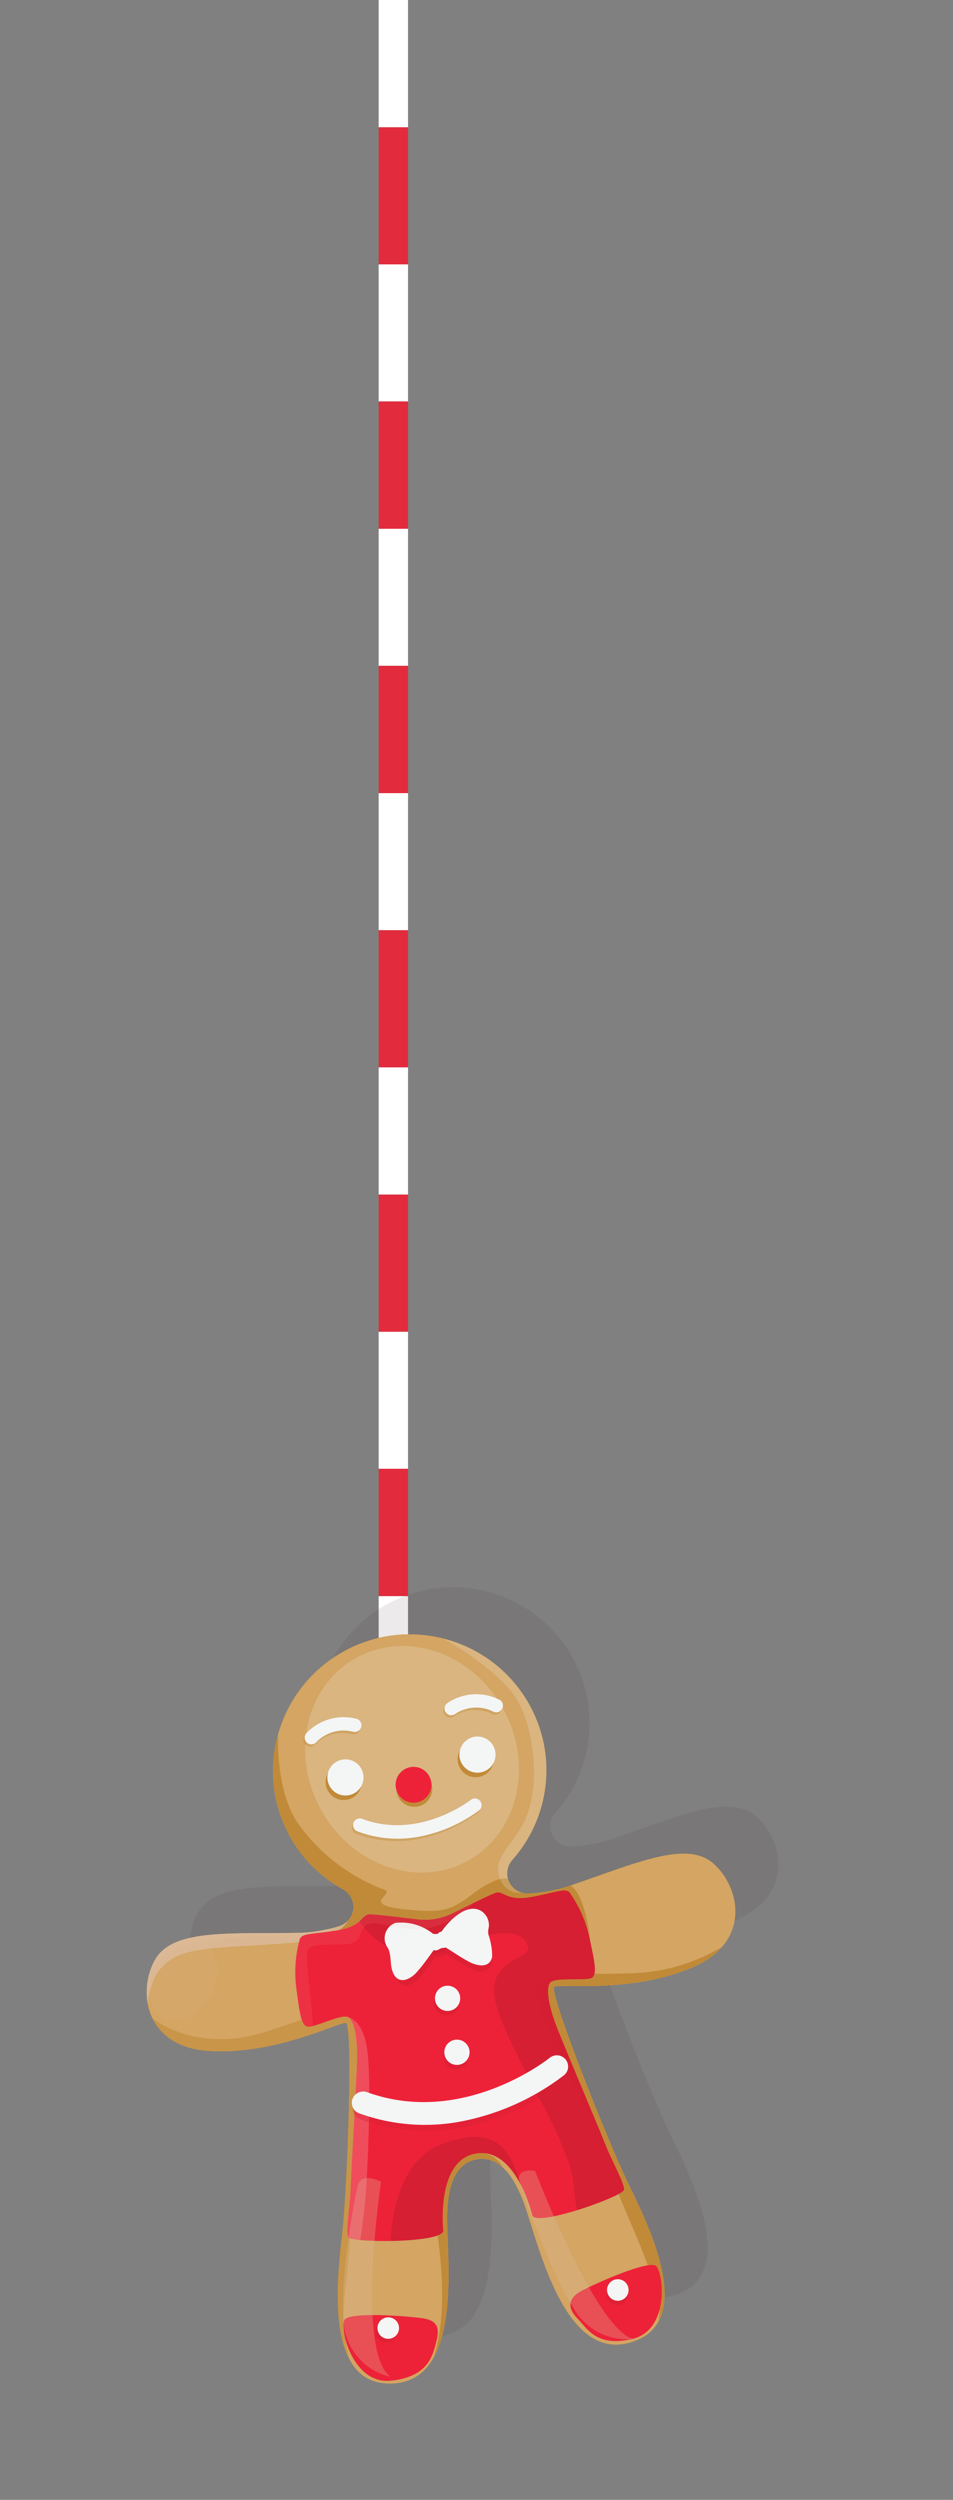 <svg xmlns="http://www.w3.org/2000/svg" width="97.404" height="255.3" viewBox="0 0 97.404 255.3">
  <rect x="0" y="0" width="97.404" height="255.3" fill="#808080" stroke="none"/>
  <g id="Group_5598" data-name="Group 5598" transform="translate(-3507.297 -905)">
    <g id="Group_5596" data-name="Group 5596" transform="translate(1879 -3)">
      <rect id="Rectangle_673" data-name="Rectangle 673" width="3" height="13" transform="translate(1667 908)" fill="#fff"/>
      <rect id="Rectangle_677" data-name="Rectangle 677" width="3" height="14" transform="translate(1667 962)" fill="#fff"/>
      <rect id="Rectangle_681" data-name="Rectangle 681" width="3" height="13" transform="translate(1667 1017)" fill="#fff"/>
      <rect id="Rectangle_685" data-name="Rectangle 685" width="3" height="14" transform="translate(1667 1071)" fill="#fff"/>
      <rect id="Rectangle_675" data-name="Rectangle 675" width="3" height="14" transform="translate(1667 935)" fill="#fff"/>
      <rect id="Rectangle_679" data-name="Rectangle 679" width="3" height="14" transform="translate(1667 989)" fill="#fff"/>
      <rect id="Rectangle_683" data-name="Rectangle 683" width="3" height="14" transform="translate(1667 1044)" fill="#fff"/>
      <rect id="Rectangle_674" data-name="Rectangle 674" width="3" height="14" transform="translate(1667 921)" fill="#e22b3d"/>
      <rect id="Rectangle_678" data-name="Rectangle 678" width="3" height="13" transform="translate(1667 976)" fill="#e22b3d"/>
      <rect id="Rectangle_682" data-name="Rectangle 682" width="3" height="14" transform="translate(1667 1030)" fill="#e22b3d"/>
      <rect id="Rectangle_676" data-name="Rectangle 676" width="3" height="13" transform="translate(1667 949)" fill="#e22b3d"/>
      <rect id="Rectangle_680" data-name="Rectangle 680" width="3" height="14" transform="translate(1667 1003)" fill="#e22b3d"/>
      <rect id="Rectangle_684" data-name="Rectangle 684" width="3" height="13" transform="translate(1667 1058)" fill="#e22b3d"/>
    </g>
    <g id="Group_5576" data-name="Group 5576" transform="matrix(-0.602, -0.799, 0.799, -0.602, 2585.25, 4567.438)">
      <path id="Path_8889" data-name="Path 8889" d="M1990.625,1215.282h0v0q-.2-.27-.42-.529l-.053-.062q-.192-.228-.394-.447l-.091-.1q-.187-.2-.381-.39l-.123-.12q-.183-.175-.374-.344c-.05-.045-.1-.089-.151-.133q-.183-.158-.373-.309c-.057-.046-.114-.092-.171-.138-.125-.1-.253-.191-.382-.284-.062-.045-.122-.09-.185-.134-.135-.094-.274-.185-.414-.275-.058-.037-.114-.077-.173-.113-.2-.124-.4-.244-.608-.359a13.934,13.934,0,0,0-2.285-1.01,13.675,13.675,0,0,0-3.148-.666,13.91,13.91,0,0,0-6.915,1.154,2.132,2.132,0,0,1-.622.172,1.9,1.9,0,0,1-.661-.036,2.1,2.1,0,0,1-1.378-1.034,1.99,1.99,0,0,1-.231-.69c-.006-.043-.009-.087-.012-.131s-.005-.1,0-.15,0-.084,0-.126c0-.06.012-.12.022-.18.006-.035.009-.069.017-.1a2.133,2.133,0,0,1,.082-.292q.174-.478.379-.951c.007-.015.015-.03.021-.045.118-.269.245-.536.379-.8.043-.085.089-.169.133-.253q.162-.306.339-.6c.048-.082.1-.165.147-.246.168-.27.342-.537.531-.8,4.11-5.667,8.066-9.977,6.671-13.337q-.066-.159-.143-.317c-.014-.029-.031-.057-.045-.086l-.021-.04-.049-.1c-.017-.031-.032-.062-.049-.093s-.037-.061-.055-.092c-.042-.073-.085-.145-.13-.217l-.018-.027c-.012-.019-.026-.038-.039-.057-.048-.073-.1-.147-.149-.219-.018-.025-.038-.05-.056-.075l-.066-.088-.05-.065-.052-.067c-.019-.023-.039-.046-.058-.069-.06-.073-.121-.145-.184-.216l-.044-.047-.061-.065c-.051-.054-.1-.108-.153-.161l-.071-.068c-.051-.049-.1-.1-.153-.147l0,0-.047-.041-.013-.012h0l0,0c-.117-.1-.239-.2-.364-.3l-.073-.056c-.146-.11-.3-.216-.451-.314l-.024-.014c-.151-.095-.306-.182-.465-.264l-.042-.024,0,0a5.841,5.841,0,0,0-1.492-.523h0l-.02,0c-.075-.015-.151-.026-.227-.038-.049-.008-.1-.016-.147-.022-.073-.009-.148-.015-.222-.022-.053,0-.105-.009-.159-.012-.073,0-.145-.005-.219-.006-.056,0-.113,0-.17,0s-.143.005-.215.01-.119.007-.178.013-.142.015-.213.025-.124.017-.185.027-.14.026-.211.041-.128.028-.192.044-.138.036-.208.056-.132.04-.2.062-.137.046-.206.072-.136.053-.2.081-.135.056-.2.087-.14.067-.209.1-.132.066-.2.1-.143.082-.215.124-.129.076-.194.117-.147.1-.221.149-.125.085-.188.131-.152.117-.228.177c-.06.047-.12.093-.18.143-.08.067-.16.14-.24.212-.056.05-.112.1-.167.15-.089.084-.178.175-.267.266-.046.046-.092.089-.137.138q-.2.213-.4.448c-4.371,5.154-5.544,12.255-6.059,12.821-.129.141-1.036-.41-2.379-1.368-.336-.239-.7-.5-1.083-.79-.962-.714-2.061-1.56-3.212-2.466-.461-.362-.93-.735-1.4-1.113-.944-.755-1.9-1.532-2.828-2.294s-1.822-1.51-2.645-2.207c-.411-.349-.8-.685-1.174-1-.923-.8-1.7-1.489-2.243-2l-.056-.053-.219-.207-.112-.107-.231-.217-.1-.1-.32-.3-.108-.1-.246-.228-.131-.12-.314-.286-.112-.1-.3-.267-.152-.134-.258-.226-.144-.125q-.184-.159-.372-.318l-.16-.134-.254-.211-.179-.147-.317-.255-.21-.165c-.1-.075-.191-.149-.288-.223l-.194-.147-.258-.192-.184-.135q-.2-.144-.4-.283l-.2-.134-.255-.172c-.069-.046-.137-.091-.206-.136-.106-.069-.213-.136-.32-.2-.086-.054-.171-.106-.257-.158s-.187-.111-.28-.166l-.21-.119-.263-.144-.2-.1c-.136-.07-.271-.137-.407-.2-.067-.032-.134-.062-.2-.093-.086-.039-.173-.078-.259-.114-.068-.029-.136-.058-.2-.086q-.177-.071-.354-.135c-.074-.027-.147-.051-.221-.076-.1-.031-.19-.062-.285-.09-.066-.02-.132-.038-.2-.056-.093-.025-.184-.048-.276-.069-.057-.013-.114-.028-.171-.04-.122-.025-.243-.047-.364-.065l.009,0a4.287,4.287,0,0,0-4.125,1.464,4.855,4.855,0,0,0-.847,5.556h0q.087.193.186.386l0,.009c.134.258.284.513.448.767l.008.011c1.941,2.98,5.887,5.653,8.474,7.455l.012.008.294.206.195.137.1.074.186.132.074.053.24.174.057.042.179.133.062.047c.073.055.143.109.209.16,2.316,1.813,3.07,3.287,3.1,4.459a2.8,2.8,0,0,1-.053.609,3.052,3.052,0,0,1-.285.8c-.044.087-.094.173-.148.257-.017.026-.036.051-.053.077-.039.057-.079.115-.123.171-.023.029-.048.058-.073.086-.043.05-.087.1-.134.149-.028.029-.059.057-.088.084-.049.046-.1.091-.153.134-.033.027-.067.053-.1.078q-.085.063-.177.12c-.037.023-.074.046-.113.068-.067.038-.138.073-.21.107-.039.019-.078.038-.119.055-.082.034-.169.065-.258.094-.038.013-.074.027-.114.039-.114.033-.235.062-.36.087a8.96,8.96,0,0,1-4.156-.428c-4.106-1.2-16.333-7.032-18.234.9a4.21,4.21,0,0,0,.21,2.748l-.017-.021c.019.043.042.085.062.127s.047.1.072.147c.047.089.1.177.15.263.024.04.047.081.073.121.08.124.166.246.259.364l.022.026c.087.11.18.218.277.323.035.038.073.075.109.113.073.075.148.149.226.223.044.041.089.081.133.121q.117.1.239.2c.047.038.093.076.141.114.091.071.185.14.28.209.041.03.081.06.122.089q.207.144.425.281l.08.048c.122.075.246.148.373.22.054.031.11.06.165.091q.154.085.312.166l.184.093c.105.052.212.1.32.154l.182.085c.123.056.248.111.374.165l.139.06q.257.109.521.211l.131.049q.2.077.406.151l.2.07.352.121.208.069q.179.059.359.115l.195.061q.213.065.425.127l.127.037q.274.079.548.153l.158.042.394.1.2.051.348.086.207.05.349.082.187.043.426.1.093.021.5.108.163.034.334.069.19.038.289.058.193.038.263.051.2.039.161.031.225.044c.294.057.633.127,1.009.21l.289.064c.494.11,1.044.239,1.637.382l.361.088c.366.089.747.183,1.139.282l.4.1.813.208.416.107c1.535.4,3.176.84,4.784,1.29q.658.184,1.3.369c.718.2,1.421.41,2.1.61l.4.12c.663.2,1.3.393,1.884.58l.348.111c1.369.439,2.471.828,3.122,1.119l.153.071c.287.137.458.249.49.33a.064.064,0,0,1,0,.038.73.73,0,0,1-.086.191c-.047.08-.11.176-.189.288s-.173.239-.28.381c-.321.427-.761.987-1.263,1.662q-.126.169-.256.347a32.312,32.312,0,0,0-3.876,6.693c-.02.049-.04.1-.06.148-.063.158-.126.317-.186.478q-.038.1-.076.205-.081.219-.156.443c-.025.074-.051.148-.075.222-.05.153-.1.307-.144.462-.021.068-.042.136-.062.2-.064.222-.125.445-.182.671-.048.193-.09.382-.126.569-.012.061-.021.12-.031.18-.022.123-.043.247-.06.367,0,.021-.008.044-.01.065-.006.048-.009.094-.014.142-.013.109-.024.216-.033.321-.005.07-.01.139-.014.208-.006.1-.009.2-.012.3,0,.037,0,.076,0,.113s0,.058,0,.088c0,.1,0,.2.008.292,0,.062.005.124.01.185.007.1.018.2.029.3.006.051.01.1.017.153.019.136.042.269.068.4,0,.011,0,.023.006.034h0a5.634,5.634,0,0,0,.6,1.6,5.31,5.31,0,0,0,.7.969,5.639,5.639,0,0,0,1.182.985q.162.1.329.193a6.361,6.361,0,0,0,.688.322,6.732,6.732,0,0,0,.716.239,6.943,6.943,0,0,0,1.83.245,6.266,6.266,0,0,0,1.4-.156,3.764,3.764,0,0,0,.369-.108c.038-.013.075-.029.112-.043.083-.031.165-.066.245-.1.04-.019.08-.038.12-.058q.118-.061.233-.13c.034-.021.069-.04.1-.062.1-.067.206-.137.3-.214l.012-.008c.1-.081.2-.168.3-.26.029-.027.057-.056.087-.084.07-.068.139-.137.206-.21.032-.034.064-.07.1-.106q.1-.112.195-.231c.027-.034.055-.067.082-.1.085-.109.169-.222.25-.34l.013-.018c.087-.126.172-.258.256-.394l.066-.11c.061-.1.122-.206.181-.313l.076-.137q.087-.161.172-.327l.066-.129c.074-.149.147-.3.219-.457l.007-.015c.077-.167.152-.339.227-.514.016-.037.032-.076.048-.114q.087-.206.172-.418c.02-.05.04-.1.06-.152q.082-.207.163-.421l.053-.139c.8-2.148,1.543-4.732,2.456-7.472q.168-.505.375-.991a15.774,15.774,0,0,1,1.505-2.73,2.138,2.138,0,0,1,.228-.279c.026-.026.053-.048.08-.073a2.043,2.043,0,0,1,.179-.152l.016-.011c.027-.019.054-.036.081-.054a2.092,2.092,0,0,1,.2-.113l.093-.044a1.982,1.982,0,0,1,.231-.083c.023-.007.046-.015.069-.021a2.007,2.007,0,0,1,.3-.053l.033,0a2.128,2.128,0,0,1,.976.145h0c.05.02.1.039.148.063.029.014.057.032.085.048.051.028.1.057.151.09.03.02.059.043.088.065.045.033.088.068.129.106s.055.052.082.078.077.081.113.124.049.059.072.09c.034.046.066.1.1.146.019.032.039.063.057.1.031.057.057.119.083.18.012.03.027.059.038.09a2.142,2.142,0,0,1,.085.3,13.8,13.8,0,0,0,7.229,9.569c.28.144.563.273.847.4.078.034.156.066.234.1q.358.147.72.273c.052.018.1.038.156.055.287.1.576.18.866.256.07.018.141.034.212.052q.355.086.712.154c.071.013.142.028.213.041.294.05.588.093.882.124.046,0,.093.007.139.012q.383.037.766.052l.227.008a13.842,13.842,0,0,0,1.777-.073l.211-.025q.383-.046.762-.113l.127-.021q.439-.083.872-.194c.054-.014.108-.029.162-.044q.367-.1.729-.216l.168-.054c.285-.1.567-.2.845-.318l.066-.029c.255-.107.505-.223.754-.345l.17-.085a13.98,13.98,0,0,0,1.558-.924c.05-.034.1-.069.149-.1q.332-.233.651-.487c.021-.016.043-.031.064-.047l-.006,0a14.016,14.016,0,0,0,2.416-19.355Z" transform="translate(221.407 1646.428)" fill="#3e302e" opacity="0.1"/>
      <g id="Group_5318" data-name="Group 5318" transform="translate(2139.188 2822.639)">
        <g id="Group_5031" data-name="Group 5031" transform="translate(0 0)">
          <path id="Path_8231" data-name="Path 8231" d="M1976.384,1173.193c1.4,3.36-2.561,7.67-6.671,13.337a15.124,15.124,0,0,0-1.93,3.7,2.056,2.056,0,0,0,2.783,2.572,13.8,13.8,0,0,1,12.349.522,13.973,13.973,0,0,1-13.153,24.65,13.807,13.807,0,0,1-7.229-9.569,2.053,2.053,0,0,0-3.706-.736,15.127,15.127,0,0,0-1.88,3.721c-2.211,6.642-3.41,12.37-6.953,13.192s-8.917-1.561-7.275-8.118,6.731-11.645,6.89-12.394-15.94-5.169-20.647-6.077-14.686-2.835-13.262-8.777c1.9-7.934,14.128-2.105,18.233-.9s5.7.136,6.379-1.178.612-3.235-2.758-5.872-15.228-9.183-9.887-15.349c4-4.619,11.378,2.372,14.858,5.67s16.449,13.813,16.965,13.247,1.688-7.666,6.06-12.821S1974.989,1169.833,1976.384,1173.193Z" transform="translate(-1915.563 -1164.379)" fill="#c18a38"/>
          <path id="Path_8232" data-name="Path 8232" d="M1976.384,1173.193c1.4,3.36-2.561,7.67-6.671,13.337a15.124,15.124,0,0,0-1.93,3.7,2.056,2.056,0,0,0,2.783,2.572,13.8,13.8,0,0,1,12.349.522,13.973,13.973,0,0,1-13.153,24.65,13.807,13.807,0,0,1-7.229-9.569,2.053,2.053,0,0,0-3.706-.736,15.127,15.127,0,0,0-1.88,3.721c-2.211,6.642-3.41,12.37-6.953,13.192s-8.917-1.561-7.275-8.118,6.731-11.645,6.89-12.394-15.94-5.169-20.647-6.077-14.686-2.835-13.262-8.777c1.9-7.934,14.128-2.105,18.233-.9s5.7.136,6.379-1.178.612-3.235-2.758-5.872-15.228-9.183-9.887-15.349c4-4.619,11.378,2.372,14.858,5.67s16.449,13.813,16.965,13.247,1.688-7.666,6.06-12.821S1974.989,1169.833,1976.384,1173.193Z" transform="translate(-1915.563 -1164.379)" fill="#d4a563"/>
          <path id="Path_8233" data-name="Path 8233" d="M1959.428,1193.618c1.815,1.235,3.543,3.394,2.765,6.052a2.926,2.926,0,0,1-3.322,2.192h0a3,3,0,0,0,2.272-1.618c.675-1.315.611-3.235-2.758-5.872-2.355-1.843-8.855-5.6-10.734-9.794h0C1951.06,1189.38,1957.612,1192.384,1959.428,1193.618Z" transform="translate(-1936.393 -1177.491)" fill="#c18a38"/>
          <path id="Path_8234" data-name="Path 8234" d="M1916.505,1242.93c.845,1.153,2.815,2.086,8.322,3.481s17.222,4.279,19.41,4.837,7.075,1.407,7.064,3.327-1.93,3.539-4.9,7.865a19.015,19.015,0,0,0-3.229,8.729,8.252,8.252,0,0,1,.162-3.717c1.643-6.556,6.73-11.645,6.89-12.394s-15.94-5.169-20.647-6.078C1925.677,1248.23,1918.167,1246.779,1916.505,1242.93Z" transform="translate(-1916.174 -1215.37)" fill="#c18a38"/>
          <path id="Path_8235" data-name="Path 8235" d="M2024.868,1253.373a2.04,2.04,0,0,1,2.477-.739c.688-.746.917-2.323.9-4.13-.019-2.632.546-3.583,2.605-5.846,3.623-3.982,2.091-.141,3.142-.782a18.951,18.951,0,0,1,10.183-2.993c4.286-.122,8.935,3.762,9.07,3.883a13.648,13.648,0,0,0-4.3-3.736,13.8,13.8,0,0,0-12.349-.522,2.056,2.056,0,0,1-2.783-2.572q.175-.477.379-.95l0,0c-1.2-.5-1.335-.42-5.569,5.212a36.086,36.086,0,0,0-5.691,11.082l-5.644,4.276s3.329,2.086,5.27,1.847a1.556,1.556,0,0,0,.35-.085l.073-.221A15.129,15.129,0,0,1,2024.868,1253.373Z" transform="translate(-1981.602 -1210.087)" fill="#c18a38"/>
          <path id="Path_8236" data-name="Path 8236" d="M1921.018,1234.349c.981-.134,2.363-6.193,2.582-7.655.246-1.648-.687-2.166-2.019-1.981s-3.536-.269-5.048,3.259S1919.885,1234.5,1921.018,1234.349Z" transform="translate(-1916.005 -1203.521)" fill="#ed2238"/>
          <path id="Path_8237" data-name="Path 8237" d="M1928.546,1235.272a1.1,1.1,0,1,1-1.478.48A1.1,1.1,0,0,1,1928.546,1235.272Z" transform="translate(-1922.951 -1210.321)" fill="#d61f32" opacity="0.6" style="mix-blend-mode: multiply;isolation: isolate"/>
          <path id="Path_8238" data-name="Path 8238" d="M1955.689,1167.178c.462.875-3.657,5.529-4.718,6.558-1.2,1.16-1.958.57-2.786-.488-.815-1.04-2.278-2.719-.292-6S1955.155,1166.167,1955.689,1167.178Z" transform="translate(-1935.904 -1165.114)" fill="#ed2238"/>
          <ellipse id="Ellipse_67" data-name="Ellipse 67" cx="10.64" cy="11.826" rx="10.64" ry="11.826" transform="translate(48.088 50.84) rotate(-81.574)" fill="#f4f5f5" opacity="0.2"/>
          <path id="Path_8239" data-name="Path 8239" d="M2078.935,1277.814a1.831,1.831,0,1,0-.821-2.456A1.832,1.832,0,0,0,2078.935,1277.814Z" transform="translate(-2020.958 -1235.763)" fill="#c18a38"/>
          <path id="Path_8240" data-name="Path 8240" d="M2080.02,1278.355a1.831,1.831,0,1,0-.821-2.456A1.831,1.831,0,0,0,2080.02,1278.355Z" transform="translate(-2021.662 -1236.114)" fill="#ed2238"/>
          <ellipse id="Ellipse_68" data-name="Ellipse 68" cx="3.205" cy="4.344" rx="3.205" ry="4.344" transform="translate(52.731 7.175) rotate(-24.147)" fill="#dcbc9d" opacity="0.1"/>
          <g id="Group_5021" data-name="Group 5021" transform="translate(59.749 47.425)" opacity="0.4" style="mix-blend-mode: multiply;isolation: isolate">
            <path id="Path_8241" data-name="Path 8241" d="M2085.939,1303.773a.685.685,0,0,0-.024.581.678.678,0,0,0,.888.364,5.25,5.25,0,0,0,2.946-4.431.68.68,0,0,0-.625-.735.688.688,0,0,0-.736.632,3.879,3.879,0,0,1-2.111,3.27A.689.689,0,0,0,2085.939,1303.773Z" transform="translate(-2085.862 -1299.55)" fill="#c18a38"/>
          </g>
          <g id="Group_5022" data-name="Group 5022" transform="translate(66.846 34.225)" opacity="0.4" style="mix-blend-mode: multiply;isolation: isolate">
            <path id="Path_8242" data-name="Path 8242" d="M2107.822,1262.3a.684.684,0,0,0-.06.464,3.877,3.877,0,0,1-1.428,3.62.689.689,0,0,0-.086.966.68.68,0,0,0,.962.081,5.249,5.249,0,0,0,1.885-4.976.678.678,0,0,0-.817-.511A.687.687,0,0,0,2107.822,1262.3Z" transform="translate(-2106.09 -1261.929)" fill="#c18a38"/>
          </g>
          <g id="Group_5023" data-name="Group 5023" transform="translate(52.946 32.807)" opacity="0.4" style="mix-blend-mode: multiply;isolation: isolate">
            <path id="Path_8243" data-name="Path 8243" d="M2068.06,1262.6a14.9,14.9,0,0,0-1.588,6.6.679.679,0,0,0,.7.662.689.689,0,0,0,.663-.708h0c0-.067-.109-6.7,5.129-10.01a.688.688,0,0,0,.218-.945.679.679,0,0,0-.94-.214A11.679,11.679,0,0,0,2068.06,1262.6Z" transform="translate(-2066.471 -1257.885)" fill="#c18a38"/>
          </g>
          <path id="Path_8244" data-name="Path 8244" d="M2076.713,1293.98a1.844,1.844,0,1,1-2.471.8A1.838,1.838,0,0,1,2076.713,1293.98Z" transform="translate(-2018.436 -1248.379)" fill="#c18a38"/>
          <path id="Path_8245" data-name="Path 8245" d="M2092.855,1262.55a1.844,1.844,0,1,0-.787-2.477A1.837,1.837,0,0,0,2092.855,1262.55Z" transform="translate(-2030.008 -1225.846)" fill="#c18a38"/>
          <path id="Path_8246" data-name="Path 8246" d="M2065.643,1293.684a13.824,13.824,0,0,1-22.266-8.008,2.056,2.056,0,0,0-3.278-1.2h0a2.14,2.14,0,0,1,1.957-1.043c2.377.318,2.338,1.944,3.326,4.692,1.594,4.434,7.877,7.591,10.9,7.813C2059.938,1296.208,2065.638,1293.686,2065.643,1293.684Z" transform="translate(-1996.405 -1241.653)" fill="#f4f5f5" opacity="0.2"/>
          <g id="Group_5024" data-name="Group 5024" transform="translate(16.221 0.064)">
            <path id="Path_8247" data-name="Path 8247" d="M1993.69,1177.9c-2.487,7.18-2.3,8.686-4.094,8.871s-18.972-15.569-21.195-17.664-3.567-3.343-6.6-4.549c3.805.565,8.263,4.787,10.742,7.137,3.48,3.3,16.449,13.813,16.965,13.247s1.688-7.666,6.06-12.821c2.073-2.444,4.3-3.058,6.221-2.671C2001.776,1169.457,1996.175,1170.73,1993.69,1177.9Z" transform="translate(-1961.797 -1164.562)" fill="#c18a38" opacity="0.6" style="mix-blend-mode: multiply;isolation: isolate"/>
          </g>
          <g id="Group_5025" data-name="Group 5025" transform="translate(54.332 28.596)">
            <path id="Path_8248" data-name="Path 8248" d="M2070.42,1245.884h0Z" transform="translate(-2070.42 -1245.884)" fill="#dcbc9d"/>
          </g>
          <path id="Path_8249" data-name="Path 8249" d="M2072.418,1183.327c1.4,3.36-2.561,7.67-6.671,13.337a15.124,15.124,0,0,0-1.93,3.7,2.042,2.042,0,0,0-.106,1.014s-.688-1.22.421-3.671,4.541-6.965,6.261-10.074c1.394-2.519,1.754-4.929-1.1-7.64A6.772,6.772,0,0,1,2072.418,1183.327Z" transform="translate(-2011.596 -1174.512)" fill="#dcbc9d" opacity="0.8" style="mix-blend-mode: soft-light;isolation: isolate"/>
          <path id="Path_8250" data-name="Path 8250" d="M2073.7,1185.121c1.4,3.36-2.561,7.67-6.671,13.337a14.524,14.524,0,0,0-1.552,2.749l0,0a10.261,10.261,0,0,1,1.544-3.007c1.342-2.029,5.784-7.953,6.3-10.859a5.144,5.144,0,0,0-1.333-4.583h0A6.657,6.657,0,0,1,2073.7,1185.121Z" transform="translate(-2012.879 -1176.307)" fill="#dcbc9d" opacity="0.5"/>
          <path id="Path_8251" data-name="Path 8251" d="M1989.652,1196.726a12.6,12.6,0,0,1,3.875,3.368c.313.569-.46,1.37-1.634,3.606s-.218,2.9-.637,3.529c-.263.4-2.042,2.255-3.334,3.588a6.477,6.477,0,0,0-1.718,3.33c-.338,1.824-.821,4.347-.989,4.79-.268.708-1.363.317-2.5,2.574s-1.334,3.352-1.979,3.428a12.587,12.587,0,0,1-4.994-1.189c-1.944-.923-3.4-1.52-3.338-2.224s2.434-3.023,2.155-3.77-2.03-1.546-3.755-2.055-11.3-2.9-12.9-3.345-4.275-.8-4.762-1.238,2.356-9.551,3.559-9.046,6.767,2.572,8.509-.819c1.72-3.35-3.157-6.7-4.268-7.384s4.639-8.3,5.279-8.162,2.48,2.105,3.781,3.151,8.815,7.436,10.233,8.543,3.089,2.065,3.858,1.856,1.272-3.487,1.809-3.948S1987.77,1195.683,1989.652,1196.726Z" transform="translate(-1939.921 -1178.222)" fill="#ed2238"/>
          <path id="Path_8252" data-name="Path 8252" d="M1982.719,1259.084c1.134-2.257,2.229-1.865,2.5-2.574.168-.443.651-2.967.988-4.79a6.478,6.478,0,0,1,1.718-3.33c1.292-1.334,3.071-3.193,3.334-3.588.21-.316.075-.641.036-1.168-.053-.015-.1-.031-.158-.045,0,0-6.2-.348-7.542,5.464s-3.166,7.287-4.678,6.778,1.873-4.347-2.916-6.229-15.393-2.3-19.218-4.634a24.748,24.748,0,0,0-2.414-1.372c-.839,2.332-1.474,4.868-1.223,5.094.487.439,3.156.791,4.762,1.239s11.177,2.836,12.9,3.345,3.477,1.308,3.755,2.055-2.093,3.066-2.155,3.77,1.393,1.3,3.338,2.224a12.588,12.588,0,0,0,4.994,1.189C1981.385,1262.436,1981.585,1261.341,1982.719,1259.084Z" transform="translate(-1939.921 -1215.796)" fill="#d61f32"/>
          <path id="Path_8253" data-name="Path 8253" d="M2035.366,1243.244c-.75-.109-1.358-.772-2.078-1-1.454-.476-1.77.9-1.466,2.057h0c.167.838.5,1.753.664,2.415-.335.171-.171.616-.4.865h0a.173.173,0,0,0-.058.18c-.628.276-1.609.572-2.415.959h0c-.868.365-1.9,1.241-1.059,2.162a6.679,6.679,0,0,0,1.9.981,1.414,1.414,0,0,1,.45.323,1.625,1.625,0,0,0,2,.442c1.335-.74.965-3.042.562-4.265.167-.141-.009-.323.106-.481.061-.1.144-.181.21-.275a4.977,4.977,0,0,0,3.079-2.3A1.591,1.591,0,0,0,2035.366,1243.244Z" transform="translate(-1988.712 -1214.861)" fill="#d61f32" opacity="0.6" style="mix-blend-mode: multiply;isolation: isolate"/>
          <path id="Path_8254" data-name="Path 8254" d="M2037.052,1243.431c-.784-.114-1.42-.808-2.175-1.048-1.522-.5-1.852.94-1.534,2.153h0c.175.876.521,1.834.7,2.527-.351.179-.179.645-.414.906h0a.182.182,0,0,0-.062.188c-.657.289-1.684.6-2.527,1h0c-.908.382-1.989,1.3-1.108,2.263a6.988,6.988,0,0,0,1.985,1.027,1.475,1.475,0,0,1,.472.338,1.7,1.7,0,0,0,2.091.462c1.4-.774,1.01-3.184.588-4.464.174-.148-.01-.337.112-.5.063-.1.15-.189.219-.287a5.211,5.211,0,0,0,3.223-2.408A1.666,1.666,0,0,0,2037.052,1243.431Z" transform="translate(-1989.591 -1214.949)" fill="#f4f5f5"/>
          <path id="Path_8255" data-name="Path 8255" d="M1978.014,1207.214c-1,1.938-3.238,2.093-5.2,1.776,3.582,1.408,6.48,1.536,8.088-4.094,1.2-4.212-2.586-8.149-4.778-10.008-1.539,2.119-2.983,4.567-2.376,4.942C1974.857,1200.515,1979.735,1203.864,1978.014,1207.214Z" transform="translate(-1952.726 -1184.185)" fill="#d61f32"/>
          <path id="Path_8256" data-name="Path 8256" d="M2025.994,1246.125a1.289,1.289,0,1,1-1.727.561A1.285,1.285,0,0,1,2025.994,1246.125Z" transform="translate(-1986.036 -1217.353)" fill="#d61f32" opacity="0.6" style="mix-blend-mode: multiply;isolation: isolate"/>
          <path id="Path_8257" data-name="Path 8257" d="M2011.819,1238.842a1.288,1.288,0,1,1-1.727.562A1.284,1.284,0,0,1,2011.819,1238.842Z" transform="translate(-1976.833 -1212.625)" fill="#d61f32" opacity="0.6" style="mix-blend-mode: multiply;isolation: isolate"/>
          <path id="Path_8258" data-name="Path 8258" d="M2046.093,1212.837c.536-.461,1.869.375,3.751,1.418a12.593,12.593,0,0,1,3.875,3.368c.313.569-.46,1.37-1.633,3.606s-.218,2.9-.637,3.529c-.263.4-2.042,2.255-3.334,3.588a6.479,6.479,0,0,0-1.718,3.33c-.134.727-.292,1.566-.444,2.339h0a9.084,9.084,0,0,1,.722-5.216c1.249-2.48,3.714-3.568,4.032-4.725s-1.279-1.463-.3-2.974,2.4-2.894,1.849-3.631c-.492-.654-5.015-3.1-6.442-4.155A1.359,1.359,0,0,1,2046.093,1212.837Z" transform="translate(-2000.113 -1195.751)" fill="#f7b0b2" opacity="0.1"/>
          <path id="Path_8259" data-name="Path 8259" d="M2002.942,1198.822c-2.641-1.427-9.052-6.683-11.31-8.637-1.434-1.241-2.96-2.741-3.884-3.672.476-.521.838-.837.973-.807.64.14,2.48,2.105,3.78,3.151s8.815,7.436,10.234,8.543,3.089,2.065,3.858,1.856C2006.593,1199.256,2005.584,1200.248,2002.942,1198.822Z" transform="translate(-1962.422 -1178.222)" fill="#f7b0b2" opacity="0.3"/>
          <path id="Path_8260" data-name="Path 8260" d="M1984.424,1267.322c-.279-.747-2.03-1.546-3.756-2.055-1.591-.469-9.855-2.537-12.392-3.207,10.784,1.349,17.931,3.084,16.859,5.252a8.013,8.013,0,0,1-2.525,3.088h0C1983.271,1269.416,1984.639,1267.9,1984.424,1267.322Z" transform="translate(-1949.782 -1227.789)" fill="#d61f32" opacity="0.6" style="mix-blend-mode: multiply;isolation: isolate"/>
          <path id="Path_8261" data-name="Path 8261" d="M2077.458,1295.2a1.844,1.844,0,1,1-2.471.8A1.838,1.838,0,0,1,2077.458,1295.2Z" transform="translate(-2018.92 -1249.172)" fill="#f4f5f5"/>
          <path id="Path_8262" data-name="Path 8262" d="M2026.831,1247.1a1.289,1.289,0,1,1-1.727.562A1.284,1.284,0,0,1,2026.831,1247.1Z" transform="translate(-1986.578 -1217.989)" fill="#f4f5f5"/>
          <path id="Path_8263" data-name="Path 8263" d="M2012.656,1239.822a1.289,1.289,0,1,1-1.727.562A1.285,1.285,0,0,1,2012.656,1239.822Z" transform="translate(-1977.377 -1213.261)" fill="#f4f5f5"/>
          <g id="Group_5026" data-name="Group 5026" transform="translate(59.865 47.677)">
            <path id="Path_8264" data-name="Path 8264" d="M2086.269,1304.492a.686.686,0,0,0-.023.581.676.676,0,0,0,.888.364,5.248,5.248,0,0,0,2.947-4.43.68.68,0,0,0-.625-.735.688.688,0,0,0-.736.633,3.878,3.878,0,0,1-2.111,3.27A.689.689,0,0,0,2086.269,1304.492Z" transform="translate(-2086.192 -1300.269)" fill="#f4f5f5"/>
          </g>
          <path id="Path_8265" data-name="Path 8265" d="M2093.6,1263.772a1.844,1.844,0,1,0-.786-2.478A1.837,1.837,0,0,0,2093.6,1263.772Z" transform="translate(-2030.492 -1226.639)" fill="#f4f5f5"/>
          <g id="Group_5027" data-name="Group 5027" transform="translate(66.962 34.478)">
            <path id="Path_8266" data-name="Path 8266" d="M2108.152,1263.023a.686.686,0,0,0-.06.464,3.878,3.878,0,0,1-1.428,3.62.689.689,0,0,0-.086.966.68.68,0,0,0,.962.081,5.248,5.248,0,0,0,1.884-4.976.678.678,0,0,0-.817-.511A.687.687,0,0,0,2108.152,1263.023Z" transform="translate(-2106.419 -1262.648)" fill="#f4f5f5"/>
          </g>
          <g id="Group_5028" data-name="Group 5028" transform="translate(53.062 33.059)">
            <path id="Path_8267" data-name="Path 8267" d="M2068.39,1263.321a14.886,14.886,0,0,0-1.588,6.6.679.679,0,0,0,.7.662.689.689,0,0,0,.663-.708h0c0-.067-.108-6.7,5.129-10.01a.689.689,0,0,0,.218-.946.678.678,0,0,0-.94-.214A11.672,11.672,0,0,0,2068.39,1263.321Z" transform="translate(-2066.801 -1258.604)" fill="#f4f5f5"/>
          </g>
          <path id="Path_8268" data-name="Path 8268" d="M1929.491,1236.134a1.1,1.1,0,1,1-1.478.481A1.1,1.1,0,0,1,1929.491,1236.134Z" transform="translate(-1923.566 -1210.88)" fill="#f4f5f5"/>
          <path id="Path_8269" data-name="Path 8269" d="M1960.76,1175.191a1.107,1.107,0,0,1-.2,1.546,1.091,1.091,0,0,1-1.538-.19,1.106,1.106,0,0,1,.2-1.545A1.092,1.092,0,0,1,1960.76,1175.191Z" transform="translate(-1943.627 -1171.123)" fill="#d61f32" opacity="0.6" style="mix-blend-mode: multiply;isolation: isolate"/>
          <path id="Path_8270" data-name="Path 8270" d="M1961.252,1176.377a1.106,1.106,0,0,1-.2,1.546,1.092,1.092,0,0,1-1.538-.19,1.106,1.106,0,0,1,.2-1.546A1.092,1.092,0,0,1,1961.252,1176.377Z" transform="translate(-1943.947 -1171.892)" fill="#f4f5f5"/>
          <path id="Path_8271" data-name="Path 8271" d="M1967.162,1179.523s-12.3-12.521-16.481-11.2a6.184,6.184,0,0,1,7.2-.575c3.871,2.391,9.4,8.417,10.382,9.625S1967.162,1179.523,1967.162,1179.523Z" transform="translate(-1938.36 -1165.964)" fill="#dcbc9d" opacity="0.3"/>
          <path id="Path_8272" data-name="Path 8272" d="M1936.712,1230.955s-16.572-4.758-19.749-2.331a6.266,6.266,0,0,1,6.224-2.943c4.534.375,12.16,2.8,13.573,3.332S1936.712,1230.955,1936.712,1230.955Z" transform="translate(-1916.472 -1204.154)" fill="#dcbc9d" opacity="0.3"/>
          <g id="Group_5029" data-name="Group 5029" transform="translate(25.683 15.521)" opacity="0.6" style="mix-blend-mode: multiply;isolation: isolate">
            <path id="Path_8273" data-name="Path 8273" d="M1991.3,1216.673a25.12,25.12,0,0,0-2.53,11.173,1.146,1.146,0,0,0,1.2,1.1,1.162,1.162,0,0,0,1.1-1.208h0c0-.113-.333-11.3,8.427-17a1.162,1.162,0,0,0,.347-1.6,1.145,1.145,0,0,0-1.591-.339A19.7,19.7,0,0,0,1991.3,1216.673Z" transform="translate(-1988.765 -1208.617)" fill="#d61f32" opacity="0.6" style="mix-blend-mode: multiply;isolation: isolate"/>
          </g>
          <g id="Group_5030" data-name="Group 5030" transform="translate(26.238 15.806)">
            <path id="Path_8274" data-name="Path 8274" d="M1992.883,1217.485a25.11,25.11,0,0,0-2.53,11.174,1.145,1.145,0,0,0,1.2,1.1,1.162,1.162,0,0,0,1.1-1.208h0c0-.112-.333-11.3,8.426-17a1.162,1.162,0,0,0,.347-1.6,1.146,1.146,0,0,0-1.591-.34A19.7,19.7,0,0,0,1992.883,1217.485Z" transform="translate(-1990.347 -1209.429)" fill="#f4f5f5"/>
          </g>
        </g>
      </g>
    </g>
  </g>
</svg>
